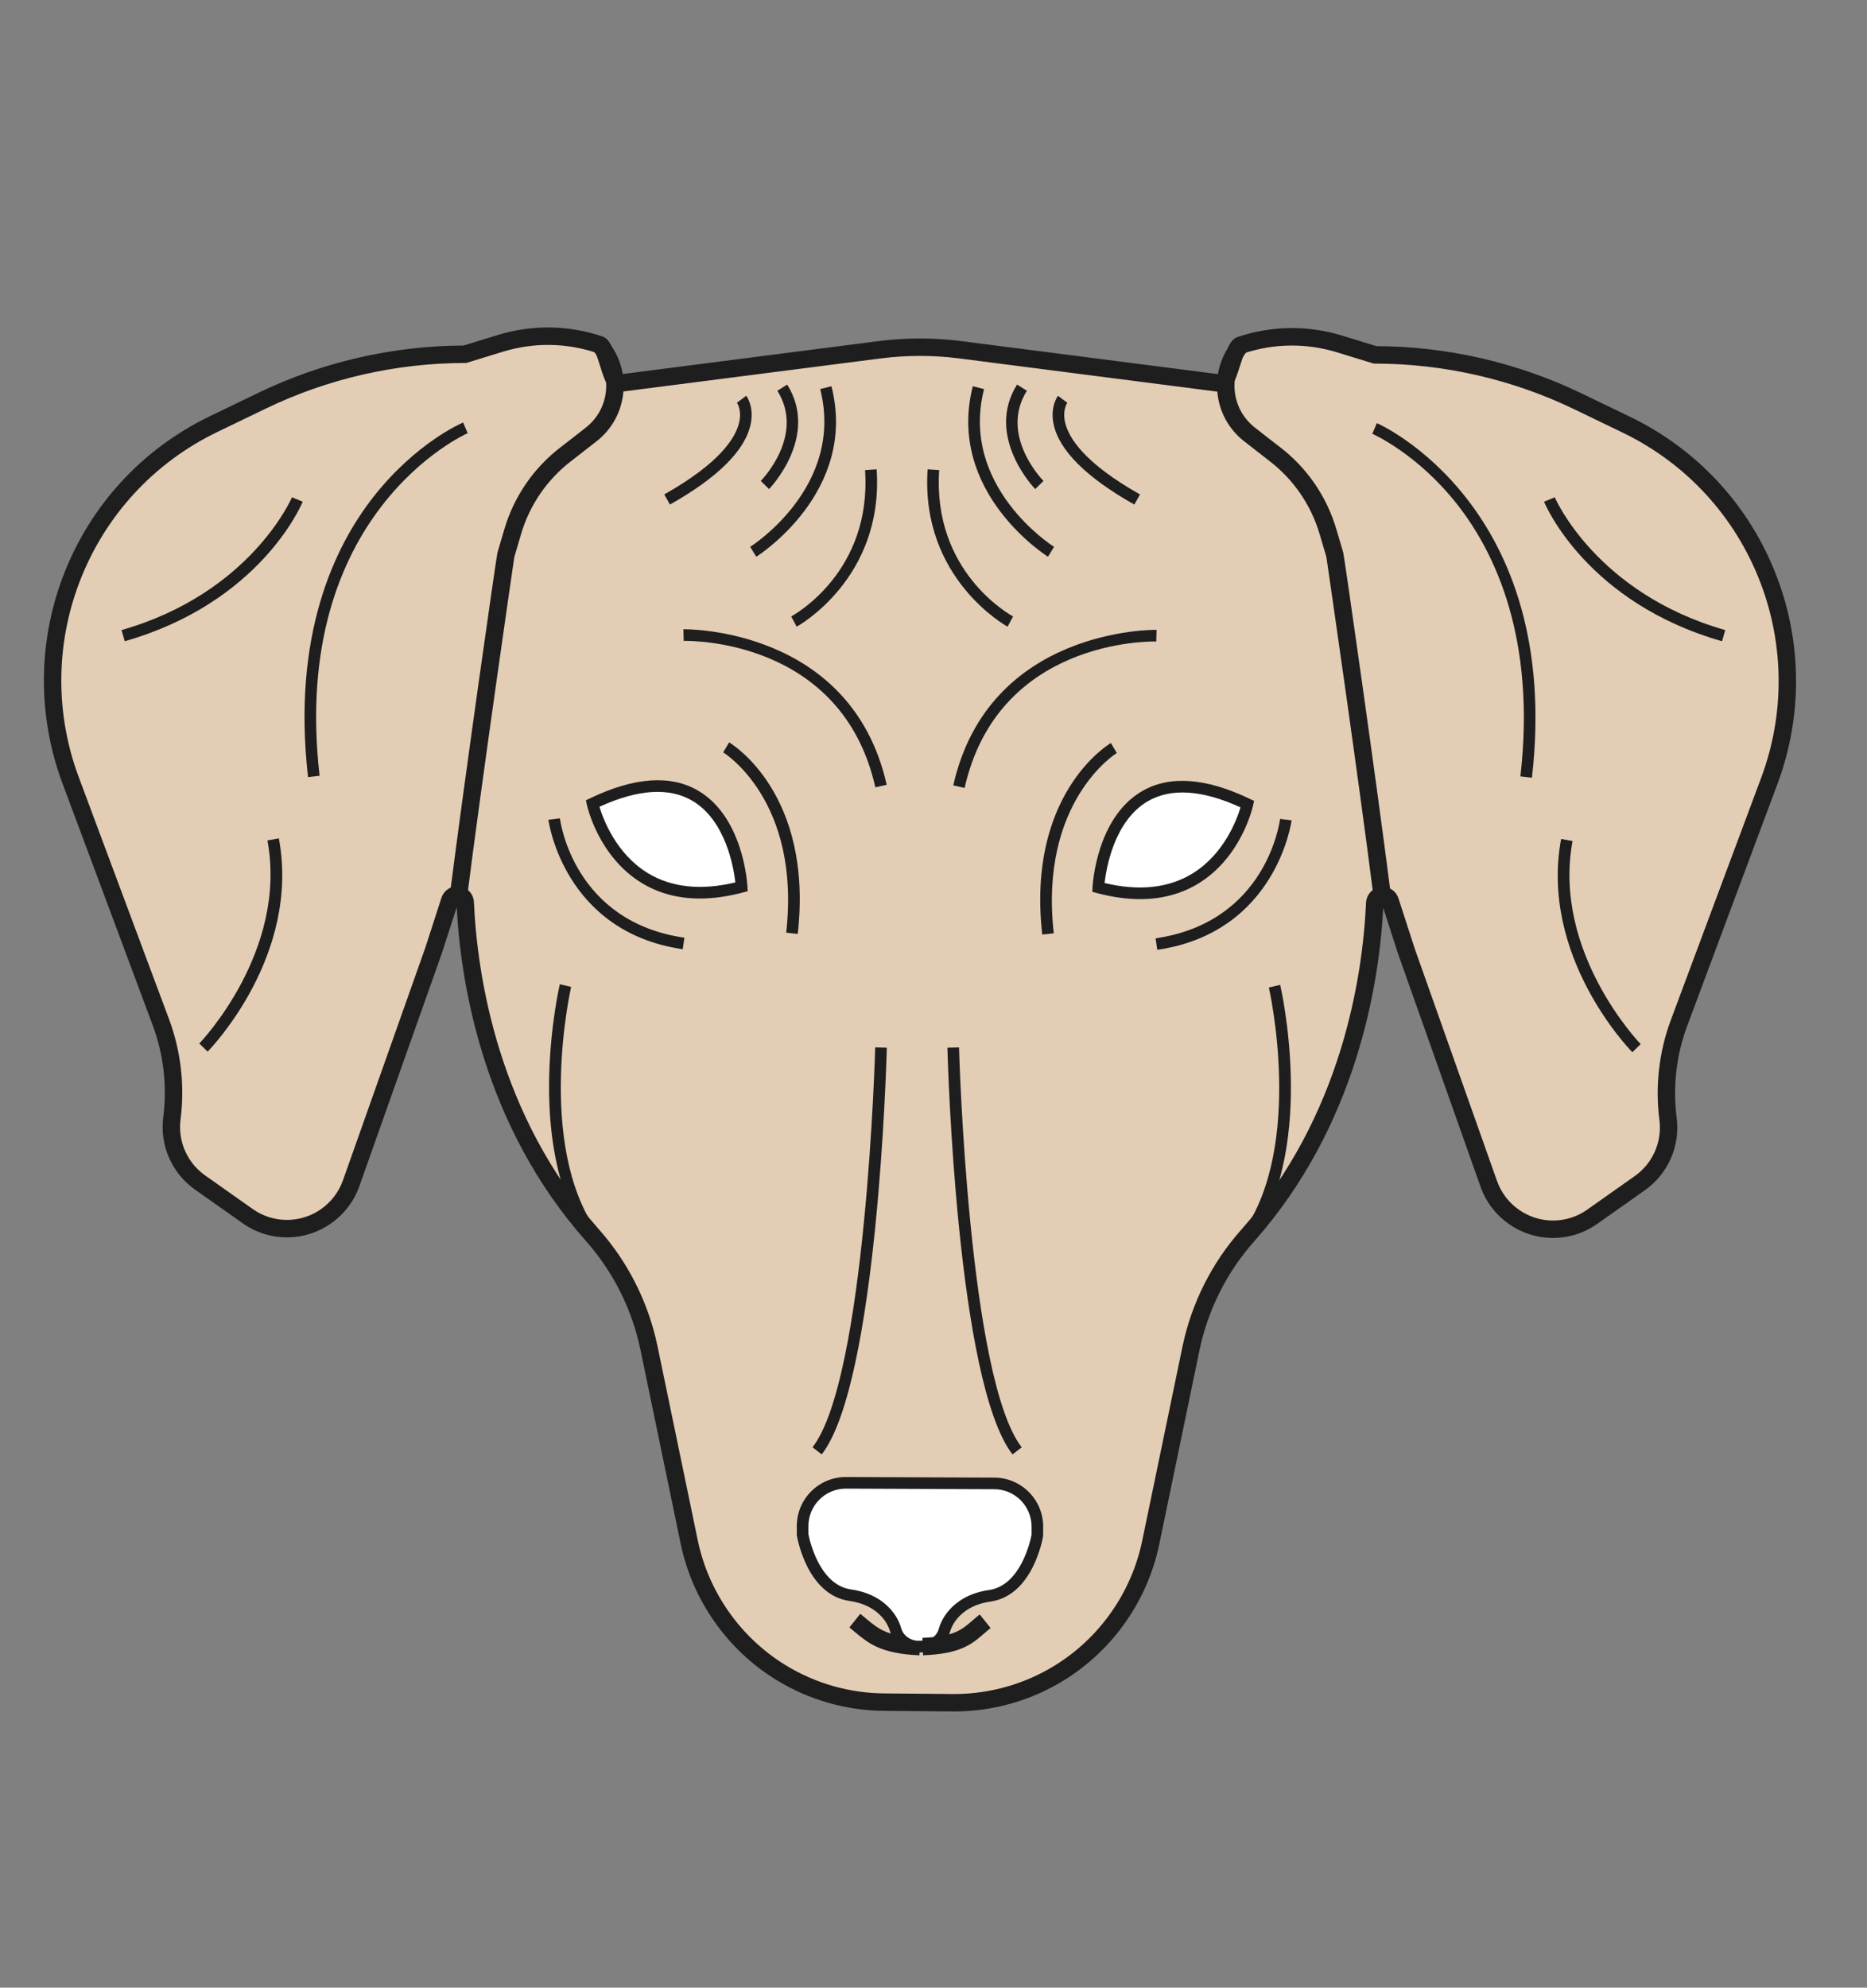 <?xml version="1.0" encoding="utf-8"?>
<!-- Generator: Adobe Illustrator 21.1.0, SVG Export Plug-In . SVG Version: 6.00 Build 0)  -->
<svg version="1.1" id="Layer_3" xmlns="http://www.w3.org/2000/svg" xmlns:xlink="http://www.w3.org/1999/xlink" x="0px" y="0px"
	 viewBox="0 0 109 116" style="enable-background:new 0 0 109 116;" xml:space="preserve">
<rect x="0" y="0" width="109" height="116" fill="#808080" stroke="none"/>
<style type="text/css">
	.st0{fill:#E4CDB5;}
	.st1{fill:#1E1E1E;}
	.st2{fill:#FFFFFF;}
</style>
<g>
	<path class="st0" d="M72.435,20.144L72.435,20.144c1.872-0.624,3.892-0.648,5.779-0.069l2.068,0.635h0
		c4.095,0,8.136,0.924,11.824,2.703l2.846,1.373c3.828,1.846,6.802,5.089,8.313,9.061l0,0c1.434,3.771,1.447,7.936,0.037,11.716
		l-5.272,14.13c-0.667,1.788-0.888,3.711-0.644,5.603v0c0.188,1.46-0.446,2.905-1.649,3.755l-2.778,1.961
		c-0.67,0.473-1.471,0.727-2.291,0.727h0c-1.683,0-3.183-1.06-3.745-2.646l-4.81-13.579l-0.946-2.924
		c-0.159-0.49-0.879-0.396-0.902,0.119c-0.198,4.338-1.423,12.643-7.431,19.416c-1.656,1.867-2.792,4.137-3.299,6.58l-2.35,11.327
		c-0.654,3.15-2.573,5.893-5.308,7.586l0,0c-1.854,1.148-3.991,1.755-6.171,1.755l-3.984-0.035c-2.18,0-4.317-0.608-6.171-1.755h0
		c-2.735-1.693-4.655-4.436-5.308-7.586l-2.35-11.327c-0.507-2.443-1.643-4.713-3.299-6.58c-6.008-6.773-7.233-15.078-7.431-19.416
		c-0.023-0.514-0.744-0.609-0.902-0.119l-0.946,2.924l-4.81,13.579c-0.562,1.586-2.062,2.646-3.745,2.646h0
		c-0.821,0-1.621-0.254-2.291-0.727l-2.778-1.961c-1.203-0.849-1.838-2.294-1.649-3.755l0,0c0.244-1.892,0.023-3.816-0.644-5.603
		l-5.272-14.13c-1.411-3.78-1.398-7.945,0.037-11.716l0,0c1.51-3.972,4.485-7.214,8.313-9.061l2.846-1.373
		c3.688-1.779,7.73-2.703,11.824-2.703h0l2.068-0.635c1.886-0.579,3.907-0.555,5.779,0.069l0,0c0.452,0.151,0.667,2.261,1.143,2.262
		l15.203-1.956c1.579-0.203,3.177-0.203,4.756,0l15.203,1.956C71.768,22.37,71.983,20.294,72.435,20.144z"/>
	<path class="st1" d="M55.703,99.881l-3.989-0.035c-2.272,0-4.498-0.633-6.434-1.832c-2.841-1.759-4.86-4.644-5.539-7.916
		l-2.35-11.327c-0.489-2.356-1.589-4.55-3.181-6.345c-5.993-6.756-7.309-15.001-7.546-19.477l-0.869,2.686l-4.815,13.592
		c-0.633,1.786-2.33,2.985-4.225,2.985c-0.931,0-1.825-0.284-2.585-0.821l-2.778-1.961c-1.361-0.961-2.073-2.583-1.86-4.235
		c0.233-1.803,0.02-3.657-0.616-5.36l-5.273-14.13C2.19,41.807,2.204,37.519,3.682,33.63c1.563-4.111,4.606-7.427,8.567-9.338
		l2.846-1.373c3.711-1.79,7.848-2.741,11.968-2.753l1.995-0.613c1.999-0.614,4.104-0.589,6.089,0.073
		c0.465,0.155,0.642,0.728,0.867,1.453c0.07,0.226,0.178,0.575,0.266,0.759l14.987-1.928c1.621-0.208,3.265-0.208,4.886,0
		l14.989,1.928c0.087-0.18,0.195-0.522,0.265-0.744c0.225-0.715,0.403-1.279,0.866-1.433l0,0c1.984-0.662,4.09-0.687,6.089-0.073
		l1.995,0.613c4.121,0.012,8.257,0.963,11.968,2.753l2.846,1.373c3.961,1.911,7.004,5.227,8.567,9.338
		c1.479,3.889,1.492,8.177,0.038,12.075l-5.273,14.13c-0.636,1.704-0.849,3.557-0.616,5.36c0.213,1.652-0.5,3.275-1.86,4.235
		l-2.778,1.961c-0.76,0.537-1.654,0.82-2.585,0.82c-1.894,0-3.592-1.2-4.225-2.985l-4.81-13.579l-0.873-2.699
		c-0.238,4.479-1.554,12.722-7.546,19.477c-1.592,1.795-2.693,3.989-3.182,6.345l-2.35,11.327c-0.679,3.272-2.697,6.157-5.539,7.916
		C60.206,99.247,57.98,99.881,55.703,99.881z M26.693,51.724c0.045,0,0.09,0.003,0.136,0.009c0.472,0.064,0.817,0.44,0.839,0.917
		c0.195,4.279,1.403,12.45,7.303,19.101c1.71,1.928,2.891,4.284,3.416,6.814l2.35,11.327c0.622,3,2.473,5.645,5.078,7.257
		c1.775,1.099,3.816,1.679,5.903,1.679l3.989,0.035c2.083,0,4.124-0.581,5.898-1.679c2.605-1.613,4.456-4.258,5.078-7.257
		l2.35-11.327c0.525-2.53,1.706-4.886,3.417-6.814c5.9-6.651,7.108-14.823,7.303-19.101c0.022-0.476,0.367-0.853,0.839-0.917
		c0.476-0.063,0.908,0.209,1.056,0.665l0.946,2.924L87.4,68.922c0.489,1.38,1.801,2.308,3.266,2.308c0.719,0,1.41-0.219,1.998-0.634
		l2.778-1.961c1.052-0.742,1.603-1.997,1.438-3.274c-0.254-1.967-0.022-3.988,0.672-5.846l5.272-14.13
		c1.368-3.666,1.355-7.7-0.036-11.357c-1.47-3.867-4.332-6.986-8.059-8.783l-2.846-1.373c-3.597-1.735-7.609-2.652-11.603-2.652
		h-0.076l-2.141-0.657c-1.769-0.543-3.632-0.53-5.39,0.039c-0.09,0.147-0.217,0.55-0.296,0.799c-0.239,0.76-0.466,1.479-1.086,1.479
		c0,0,0,0-0.001,0l-0.064-0.004l-15.203-1.956c-1.535-0.198-3.091-0.198-4.626,0l-15.268,1.96c-0.622-0.001-0.837-0.695-1.086-1.499
		c-0.079-0.255-0.206-0.666-0.297-0.815c-1.759-0.569-3.62-0.582-5.389-0.039l-2.141,0.657h-0.076
		c-3.994,0-8.006,0.917-11.603,2.652l-2.846,1.373c-3.726,1.797-6.588,4.916-8.059,8.783c-1.391,3.658-1.404,7.691-0.036,11.357
		l5.273,14.13c0.693,1.858,0.926,3.88,0.672,5.846c-0.165,1.277,0.386,2.532,1.438,3.274l2.778,1.961
		c0.588,0.415,1.278,0.634,1.998,0.634c1.465,0,2.777-0.927,3.266-2.308l4.81-13.579l0.941-2.91
		C25.907,51.987,26.274,51.724,26.693,51.724z M34.722,20.529L34.722,20.529L34.722,20.529z"/>
</g>
<g>
	<path class="st2" d="M34.596,46.895c0,0,1.469,6.781,8.703,4.86C43.298,51.755,42.846,42.94,34.596,46.895z"/>
	<path class="st1" d="M40.86,52.438c-1.271,0-2.41-0.304-3.404-0.913c-2.512-1.537-3.165-4.435-3.192-4.558l-0.057-0.262
		l0.242-0.116c2.592-1.243,4.724-1.388,6.335-0.431c2.617,1.555,2.844,5.415,2.853,5.579l0.014,0.274l-0.266,0.071
		C42.495,52.319,41.652,52.438,40.86,52.438z M34.997,47.082c0.215,0.715,0.967,2.739,2.818,3.868
		c1.385,0.845,3.106,1.029,5.118,0.548c-0.101-0.877-0.567-3.611-2.499-4.757C39.083,45.938,37.254,46.053,34.997,47.082z"/>
</g>
<g>
	<path class="st1" d="M27.252,52.504l-1.009-0.127c0.821-6.496,2.74-19.924,2.8-20.128l0.397-1.348
		c0.57-1.934,1.719-3.603,3.322-4.827c0.366-0.279,0.888-0.687,1.446-1.125c0.68-0.535,1.097-1.304,1.173-2.166
		c0.076-0.861-0.199-1.691-0.774-2.336l0.759-0.677c0.764,0.857,1.129,1.959,1.028,3.102c-0.101,1.145-0.655,2.166-1.558,2.876
		c-0.562,0.442-1.088,0.852-1.457,1.134c-1.43,1.091-2.455,2.58-2.963,4.306l-0.388,1.317
		C29.925,33.178,28.134,45.525,27.252,52.504z"/>
</g>
<g>
	<path class="st1" d="M17.984,45.351c-0.947-8.288,1.553-13.468,3.818-16.353c2.464-3.141,5.126-4.294,5.238-4.341l0.265,0.624
		c-0.104,0.044-10.404,4.625-8.647,19.993L17.984,45.351z"/>
</g>
<g>
	<path class="st1" d="M12.121,61.373l-0.485-0.474c0.052-0.053,5.173-5.383,3.978-11.851l0.667-0.123
		C17.541,55.744,12.343,61.146,12.121,61.373z"/>
</g>
<g>
	<path class="st1" d="M39.859,55.397c-6.957-1.015-7.834-7.49-7.842-7.556l0.673-0.083c0.031,0.246,0.831,6.029,7.267,6.968
		L39.859,55.397z"/>
</g>
<g>
	<path class="st1" d="M34.314,72.283c-1.982-2.825-2.318-6.716-2.251-9.483c0.072-2.978,0.598-5.262,0.62-5.358l0.661,0.154
		c-0.021,0.091-2.077,9.163,1.525,14.298L34.314,72.283z"/>
</g>
<g>
	<path class="st1" d="M46.574,54.505L45.9,54.43c0.87-7.718-3.633-10.494-3.679-10.521l0.347-0.583
		C42.769,43.446,47.492,46.357,46.574,54.505z"/>
</g>
<g>
	<path class="st1" d="M51.105,45.949c-1.948-8.661-10.814-8.554-11.189-8.547l-0.016-0.678c0.093-0.005,9.796-0.133,11.867,9.076
		L51.105,45.949z"/>
</g>
<g>
	<path class="st1" d="M47.974,84.88l-0.536-0.416c3.116-4.019,3.654-23.145,3.659-23.338l0.678,0.018
		C51.754,61.941,51.226,80.687,47.974,84.88z"/>
</g>
<g>
	<path class="st1" d="M53.681,96.603c-2.252-0.089-2.991-0.707-3.773-1.362c-0.102-0.086-0.208-0.174-0.319-0.263l0.635-0.795
		c0.118,0.094,0.229,0.187,0.337,0.277c0.729,0.61,1.255,1.05,3.16,1.126L53.681,96.603z"/>
</g>
<g>
	<path class="st2" d="M72.827,46.931c0,0-1.469,6.781-8.703,4.86C64.124,51.791,64.576,42.975,72.827,46.931z"/>
	<path class="st1" d="M66.562,52.473c-0.792,0-1.634-0.118-2.525-0.355l-0.266-0.071l0.014-0.274
		c0.008-0.164,0.235-4.024,2.853-5.579c1.611-0.958,3.742-0.813,6.335,0.431l0.242,0.116l-0.057,0.262
		c-0.027,0.123-0.68,3.021-3.192,4.558C68.972,52.168,67.833,52.473,66.562,52.473z M64.488,51.533
		c2.015,0.481,3.738,0.297,5.124-0.551c1.854-1.134,2.6-3.151,2.813-3.865c-2.258-1.03-4.088-1.144-5.441-0.34
		C65.05,47.927,64.588,50.657,64.488,51.533z"/>
</g>
<g>
	<path class="st1" d="M89.439,45.387l-0.674-0.077c0.919-8.038-1.48-13.044-3.654-15.828c-2.356-3.017-4.967-4.154-4.993-4.165
		l0.265-0.624C80.491,24.739,91.255,29.496,89.439,45.387z"/>
</g>
<g>
	<path class="st1" d="M95.302,61.409c-0.222-0.227-5.421-5.629-4.16-12.449l0.667,0.123c-1.197,6.477,3.926,11.798,3.978,11.851
		L95.302,61.409z"/>
</g>
<g>
	<path class="st1" d="M67.564,55.432l-0.098-0.671c6.436-0.938,7.236-6.722,7.267-6.968l0.673,0.083
		C75.398,47.942,74.52,54.417,67.564,55.432z"/>
</g>
<g>
	<path class="st1" d="M73.109,72.319l-0.555-0.389c3.605-5.139,1.547-14.207,1.525-14.298l0.661-0.154
		c0.022,0.096,0.548,2.38,0.62,5.358C75.426,65.602,75.091,69.494,73.109,72.319z"/>
</g>
<g>
	<path class="st1" d="M60.849,54.541c-0.918-8.148,3.805-11.059,4.006-11.179l0.347,0.583l-0.174-0.291l0.174,0.291
		c-0.046,0.027-4.547,2.83-3.68,10.521L60.849,54.541z"/>
</g>
<g>
	<path class="st1" d="M56.317,45.984l-0.662-0.149c2.071-9.21,11.773-9.083,11.867-9.076l-0.016,0.678
		C67.131,37.43,58.266,37.323,56.317,45.984z"/>
</g>
<g>
	<path class="st2" d="M53.869,96.095c0.571,0,1.099-0.361,1.254-0.91c0.189-0.672,0.619-1.136,1.056-1.449
		c0.472-0.338,1.035-0.523,1.609-0.605c2.244-0.324,2.776-3.534,2.776-3.534v-0.501c0-1.393-1.129-2.522-2.522-2.522l-8.662-0.035
		c-1.393,0-2.522,1.129-2.522,2.522v0.501c0,0,0.532,3.21,2.776,3.534c0.575,0.083,1.137,0.267,1.609,0.605
		c0.437,0.313,0.866,0.777,1.056,1.449c0.155,0.55,0.727,0.946,1.298,0.946L53.869,96.095"/>
	<path class="st1" d="M53.869,96.434h-0.272c-0.734,0-1.433-0.513-1.624-1.193c-0.141-0.5-0.453-0.926-0.926-1.265
		c-0.388-0.278-0.88-0.462-1.461-0.546c-2.462-0.355-3.039-3.673-3.062-3.814l-0.005-0.055v-0.501c0-1.578,1.283-2.861,2.861-2.861
		l8.663,0.035c1.576,0,2.86,1.283,2.86,2.861l-0.005,0.557c-0.023,0.141-0.6,3.459-3.062,3.814c-0.58,0.084-1.072,0.267-1.46,0.546
		c-0.474,0.339-0.786,0.765-0.927,1.265C55.257,95.958,54.608,96.434,53.869,96.434z M47.197,89.53
		c0.055,0.289,0.613,2.959,2.486,3.229c0.69,0.1,1.281,0.323,1.759,0.665c0.602,0.431,1.001,0.981,1.184,1.633
		c0.11,0.392,0.537,0.698,0.971,0.698h0.272c0.436,0,0.818-0.273,0.928-0.663c0.184-0.652,0.582-1.202,1.185-1.633
		c0.478-0.342,1.069-0.566,1.758-0.665c1.878-0.271,2.431-2.94,2.486-3.229v-0.471c0-1.204-0.979-2.183-2.183-2.183l-8.663-0.035
		c-1.202,0-2.182,0.979-2.182,2.183V89.53z"/>
</g>
<g>
	<path class="st1" d="M53.889,96.603l-0.04-1.017c1.836-0.072,2.277-0.452,2.944-1.028c0.127-0.11,0.259-0.223,0.406-0.34
		l0.635,0.795c-0.136,0.108-0.258,0.214-0.376,0.316C56.718,95.966,56.079,96.516,53.889,96.603z"/>
</g>
<g>
	<path class="st1" d="M80.213,52.504c-0.881-6.979-2.673-19.327-2.776-19.999l-0.388-1.317c-0.509-1.725-1.533-3.214-2.963-4.306
		c-0.369-0.282-0.895-0.692-1.457-1.134c-0.903-0.71-1.457-1.731-1.558-2.876c-0.101-1.144,0.264-2.246,1.028-3.102l0.759,0.677
		c-0.575,0.645-0.85,1.474-0.774,2.336c0.076,0.862,0.493,1.631,1.173,2.166c0.558,0.438,1.08,0.846,1.446,1.125
		c1.603,1.223,2.752,2.892,3.322,4.827l0.397,1.348c0.06,0.204,1.98,13.633,2.8,20.129L80.213,52.504z"/>
</g>
<g>
	<path class="st1" d="M39.113,29.446l-0.333-0.591c3.253-1.835,4.177-3.308,4.378-4.221c0.158-0.714-0.121-1.114-0.133-1.131
		l0.542-0.407c0.019,0.025,0.47,0.631,0.262,1.643C43.513,26.276,41.927,27.859,39.113,29.446z"/>
</g>
<g>
	<path class="st1" d="M44.899,28.543l-0.484-0.475c0.106-0.109,2.584-2.688,0.969-5.264l0.574-0.36
		C47.859,25.477,44.929,28.513,44.899,28.543z"/>
</g>
<g>
	<path class="st1" d="M44.154,32.491l-0.357-0.577c0.056-0.034,5.533-3.506,4.088-9.207l0.657-0.167
		C50.112,28.729,44.214,32.454,44.154,32.491z"/>
</g>
<g>
	<path class="st1" d="M46.511,36.573l-0.32-0.598c0.193-0.104,4.716-2.612,4.313-8.539l0.676-0.046
		C51.614,33.765,46.562,36.546,46.511,36.573z"/>
</g>
<g>
	<path class="st1" d="M66.224,29.446c-2.813-1.587-4.4-3.171-4.716-4.706c-0.208-1.012,0.242-1.618,0.262-1.643l0.539,0.411
		l-0.27-0.205l0.273,0.202c-0.012,0.017-0.291,0.417-0.133,1.131c0.202,0.912,1.125,2.386,4.378,4.221L66.224,29.446z"/>
</g>
<g>
	<path class="st1" d="M60.438,28.543c-0.03-0.03-2.96-3.067-1.06-6.099l0.574,0.36c-1.614,2.576,0.863,5.156,0.969,5.264
		L60.438,28.543z"/>
</g>
<g>
	<path class="st1" d="M61.183,32.491c-0.06-0.037-5.958-3.762-4.389-9.95l0.657,0.167c-1.445,5.701,4.032,9.173,4.088,9.207
		L61.183,32.491z"/>
</g>
<g>
	<path class="st1" d="M58.826,36.573c-0.051-0.027-5.103-2.808-4.669-9.183l0.676,0.046c-0.403,5.928,4.121,8.435,4.313,8.539
		L58.826,36.573z"/>
</g>
<g>
	<path class="st1" d="M7.281,37.423l-0.186-0.652c7.536-2.151,9.929-7.695,9.952-7.751l0.626,0.26
		C17.574,29.521,15.147,35.179,7.281,37.423z"/>
</g>
<g>
	<path class="st1" d="M100.537,37.423c-7.865-2.245-10.293-7.903-10.392-8.142l0.626-0.26c0.023,0.056,2.416,5.6,9.952,7.751
		L100.537,37.423z"/>
</g>
<g>
	<path class="st1" d="M59.113,84.88c-3.252-4.193-3.78-22.939-3.801-23.735l0.678-0.018c0.005,0.193,0.542,19.319,3.659,23.338
		L59.113,84.88z"/>
</g>
</svg>
